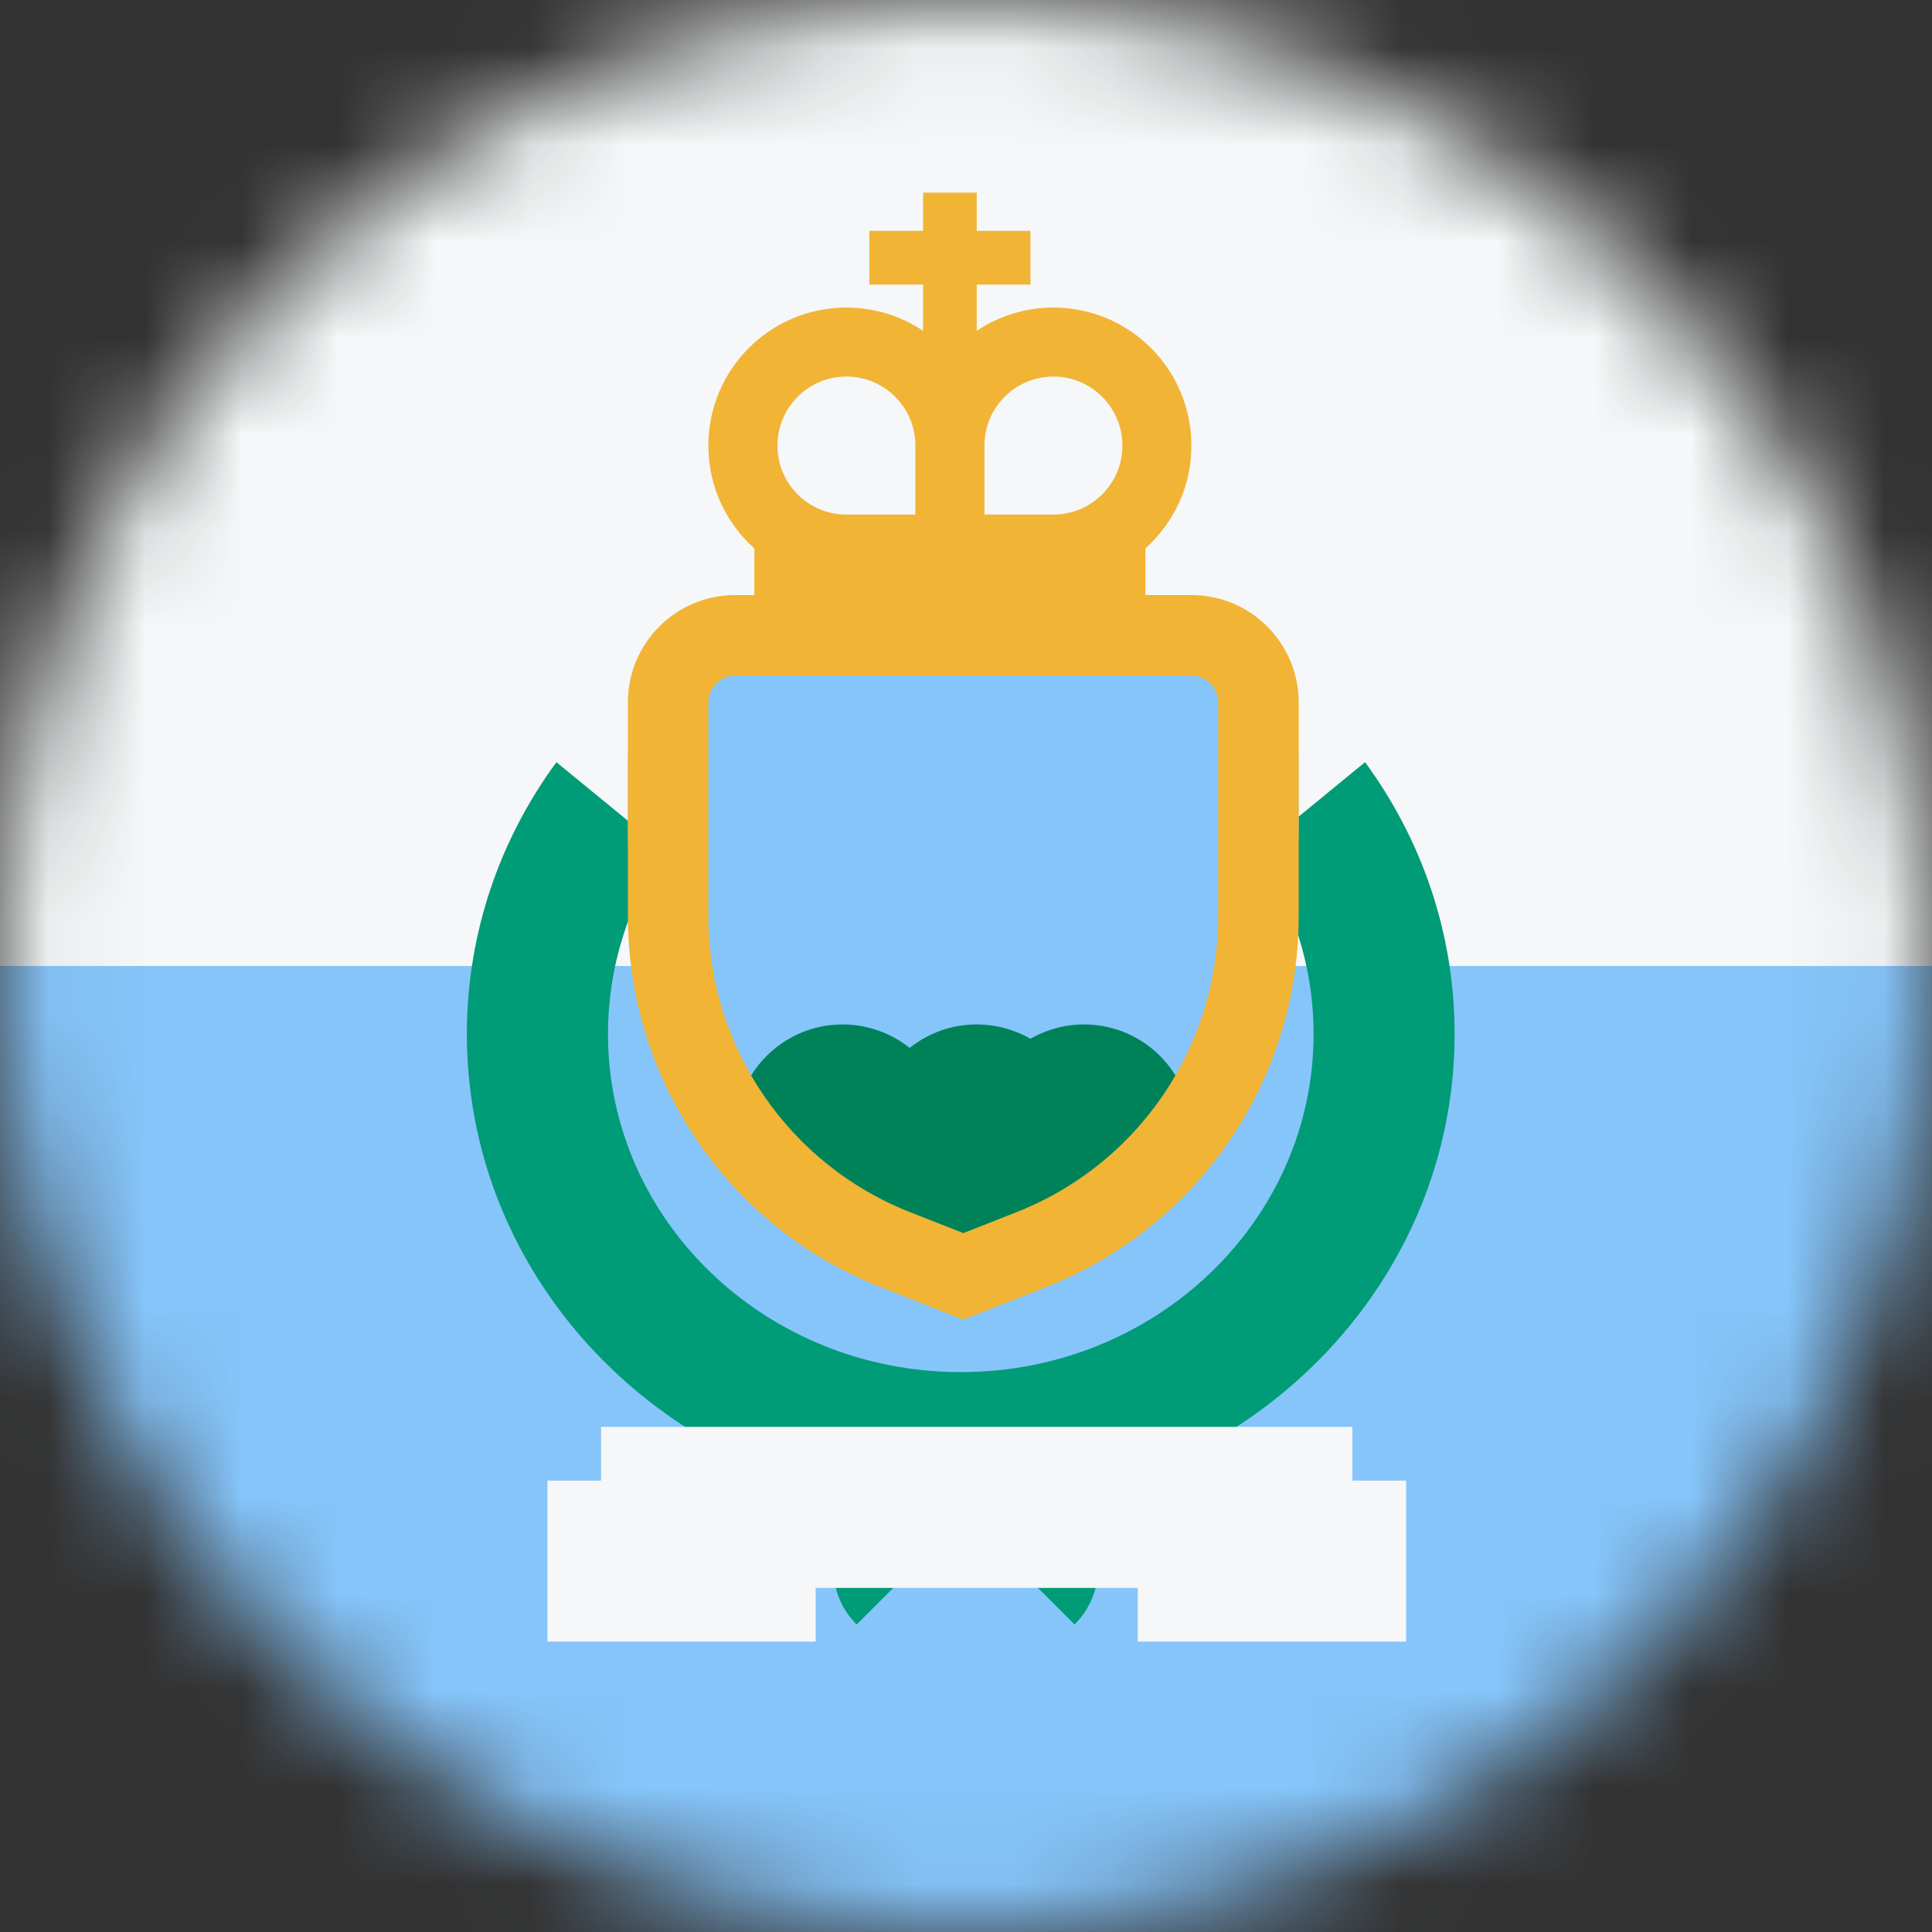<svg width="20" height="20" viewBox="0 0 20 20" fill="none" xmlns="http://www.w3.org/2000/svg">
<rect x="0" y="0" width="20" height="20" fill="#333333" stroke="none"/>
<mask id="mask0_11482_7369" style="mask-type:alpha" maskUnits="userSpaceOnUse" x="0" y="0" width="20" height="20">
<circle cx="10" cy="10" r="10" transform="rotate(180 10 10)" fill="#D9D9D9"/>
</mask>
<g mask="url(#mask0_11482_7369)">
<rect x="20" width="10" height="20" transform="rotate(90 20 0)" fill="#F5F7F8"/>
<rect x="20" y="10" width="10" height="20" transform="rotate(90 20 10)" fill="#86C5FA"/>
<path d="M5.76 7.89C5.176 8.686 4.833 9.657 4.833 10.704C4.833 13.105 6.634 15.102 9.012 15.523C8.961 15.555 8.913 15.594 8.868 15.638C8.543 15.964 8.543 16.491 8.868 16.817L9.996 15.689L11.124 16.817C11.45 16.491 11.45 15.964 11.124 15.638C11.073 15.587 11.017 15.544 10.957 15.509C13.296 15.059 15.058 13.079 15.058 10.704C15.058 9.657 14.715 8.686 14.131 7.89L13.014 8.806C13.383 9.353 13.598 10.005 13.598 10.704C13.598 12.637 11.963 14.204 9.946 14.204C7.929 14.204 6.294 12.637 6.294 10.704C6.294 10.005 6.508 9.353 6.877 8.806L5.76 7.89Z" fill="#009B77"/>
<path d="M6.5 7.898C6.5 6.938 7.278 6.16 8.237 6.16L11.707 6.16C12.666 6.16 13.444 6.938 13.444 7.898V8.566C13.444 10.816 12.067 12.838 9.972 13.66C7.878 12.838 6.5 10.816 6.5 8.566L6.5 7.898Z" fill="#86C5FA"/>
<path d="M8.722 12.827C8.985 12.827 9.226 12.736 9.417 12.583C9.607 12.736 9.848 12.827 10.111 12.827C10.313 12.827 10.503 12.773 10.667 12.678C10.83 12.773 11.02 12.827 11.222 12.827C11.836 12.827 12.333 12.329 12.333 11.716C12.333 11.102 11.836 10.605 11.222 10.605C11.02 10.605 10.83 10.659 10.667 10.753C10.503 10.659 10.313 10.605 10.111 10.605C9.848 10.605 9.607 10.696 9.417 10.848C9.226 10.696 8.985 10.605 8.722 10.605C8.109 10.605 7.611 11.102 7.611 11.716C7.611 12.329 8.109 12.827 8.722 12.827Z" fill="#008259"/>
<path fill-rule="evenodd" clip-rule="evenodd" d="M12.333 6.993L7.611 6.993C7.458 6.993 7.333 7.118 7.333 7.271L7.333 9.483C7.333 10.838 8.162 12.054 9.423 12.549L9.972 12.765L10.521 12.549C11.782 12.054 12.611 10.838 12.611 9.483L12.611 7.271C12.611 7.118 12.487 6.993 12.333 6.993ZM9.972 13.66L10.826 13.325C12.406 12.704 13.444 11.181 13.444 9.483L13.444 7.271C13.444 6.658 12.947 6.16 12.333 6.16L7.611 6.16C6.997 6.16 6.5 6.658 6.5 7.271L6.5 9.483C6.5 11.181 7.539 12.704 9.118 13.325L9.972 13.66Z" fill="#F1B434"/>
<path d="M6.222 14.771H14V15.327H14.556V16.994H11.778V16.438H8.444V16.994H5.667V15.327H6.222V14.771Z" fill="#F5F7F8"/>
<path fill-rule="evenodd" clip-rule="evenodd" d="M10.111 1.994H9.556V2.39L9 2.39V2.946H9.556V3.425C9.329 3.273 9.056 3.184 8.762 3.184C7.973 3.184 7.333 3.824 7.333 4.613C7.333 5.036 7.517 5.416 7.809 5.677V6.279H11.857V5.677C12.149 5.416 12.333 5.036 12.333 4.613C12.333 3.824 11.694 3.184 10.905 3.184C10.611 3.184 10.338 3.273 10.111 3.425V2.946H10.667V2.39L10.111 2.39V1.994ZM9.833 5.558L9.827 5.565H9.84L9.833 5.558ZM8.765 5.327L8.762 5.327C8.367 5.327 8.048 5.007 8.048 4.613C8.048 4.218 8.367 3.898 8.762 3.898C9.156 3.898 9.476 4.218 9.476 4.613L9.476 4.615V5.327H8.765ZM11.619 4.613C11.619 5.007 11.299 5.327 10.905 5.327L10.902 5.327H10.191V4.613C10.191 4.218 10.51 3.898 10.905 3.898C11.299 3.898 11.619 4.218 11.619 4.613Z" fill="#F1B434"/>
</g>
</svg>
